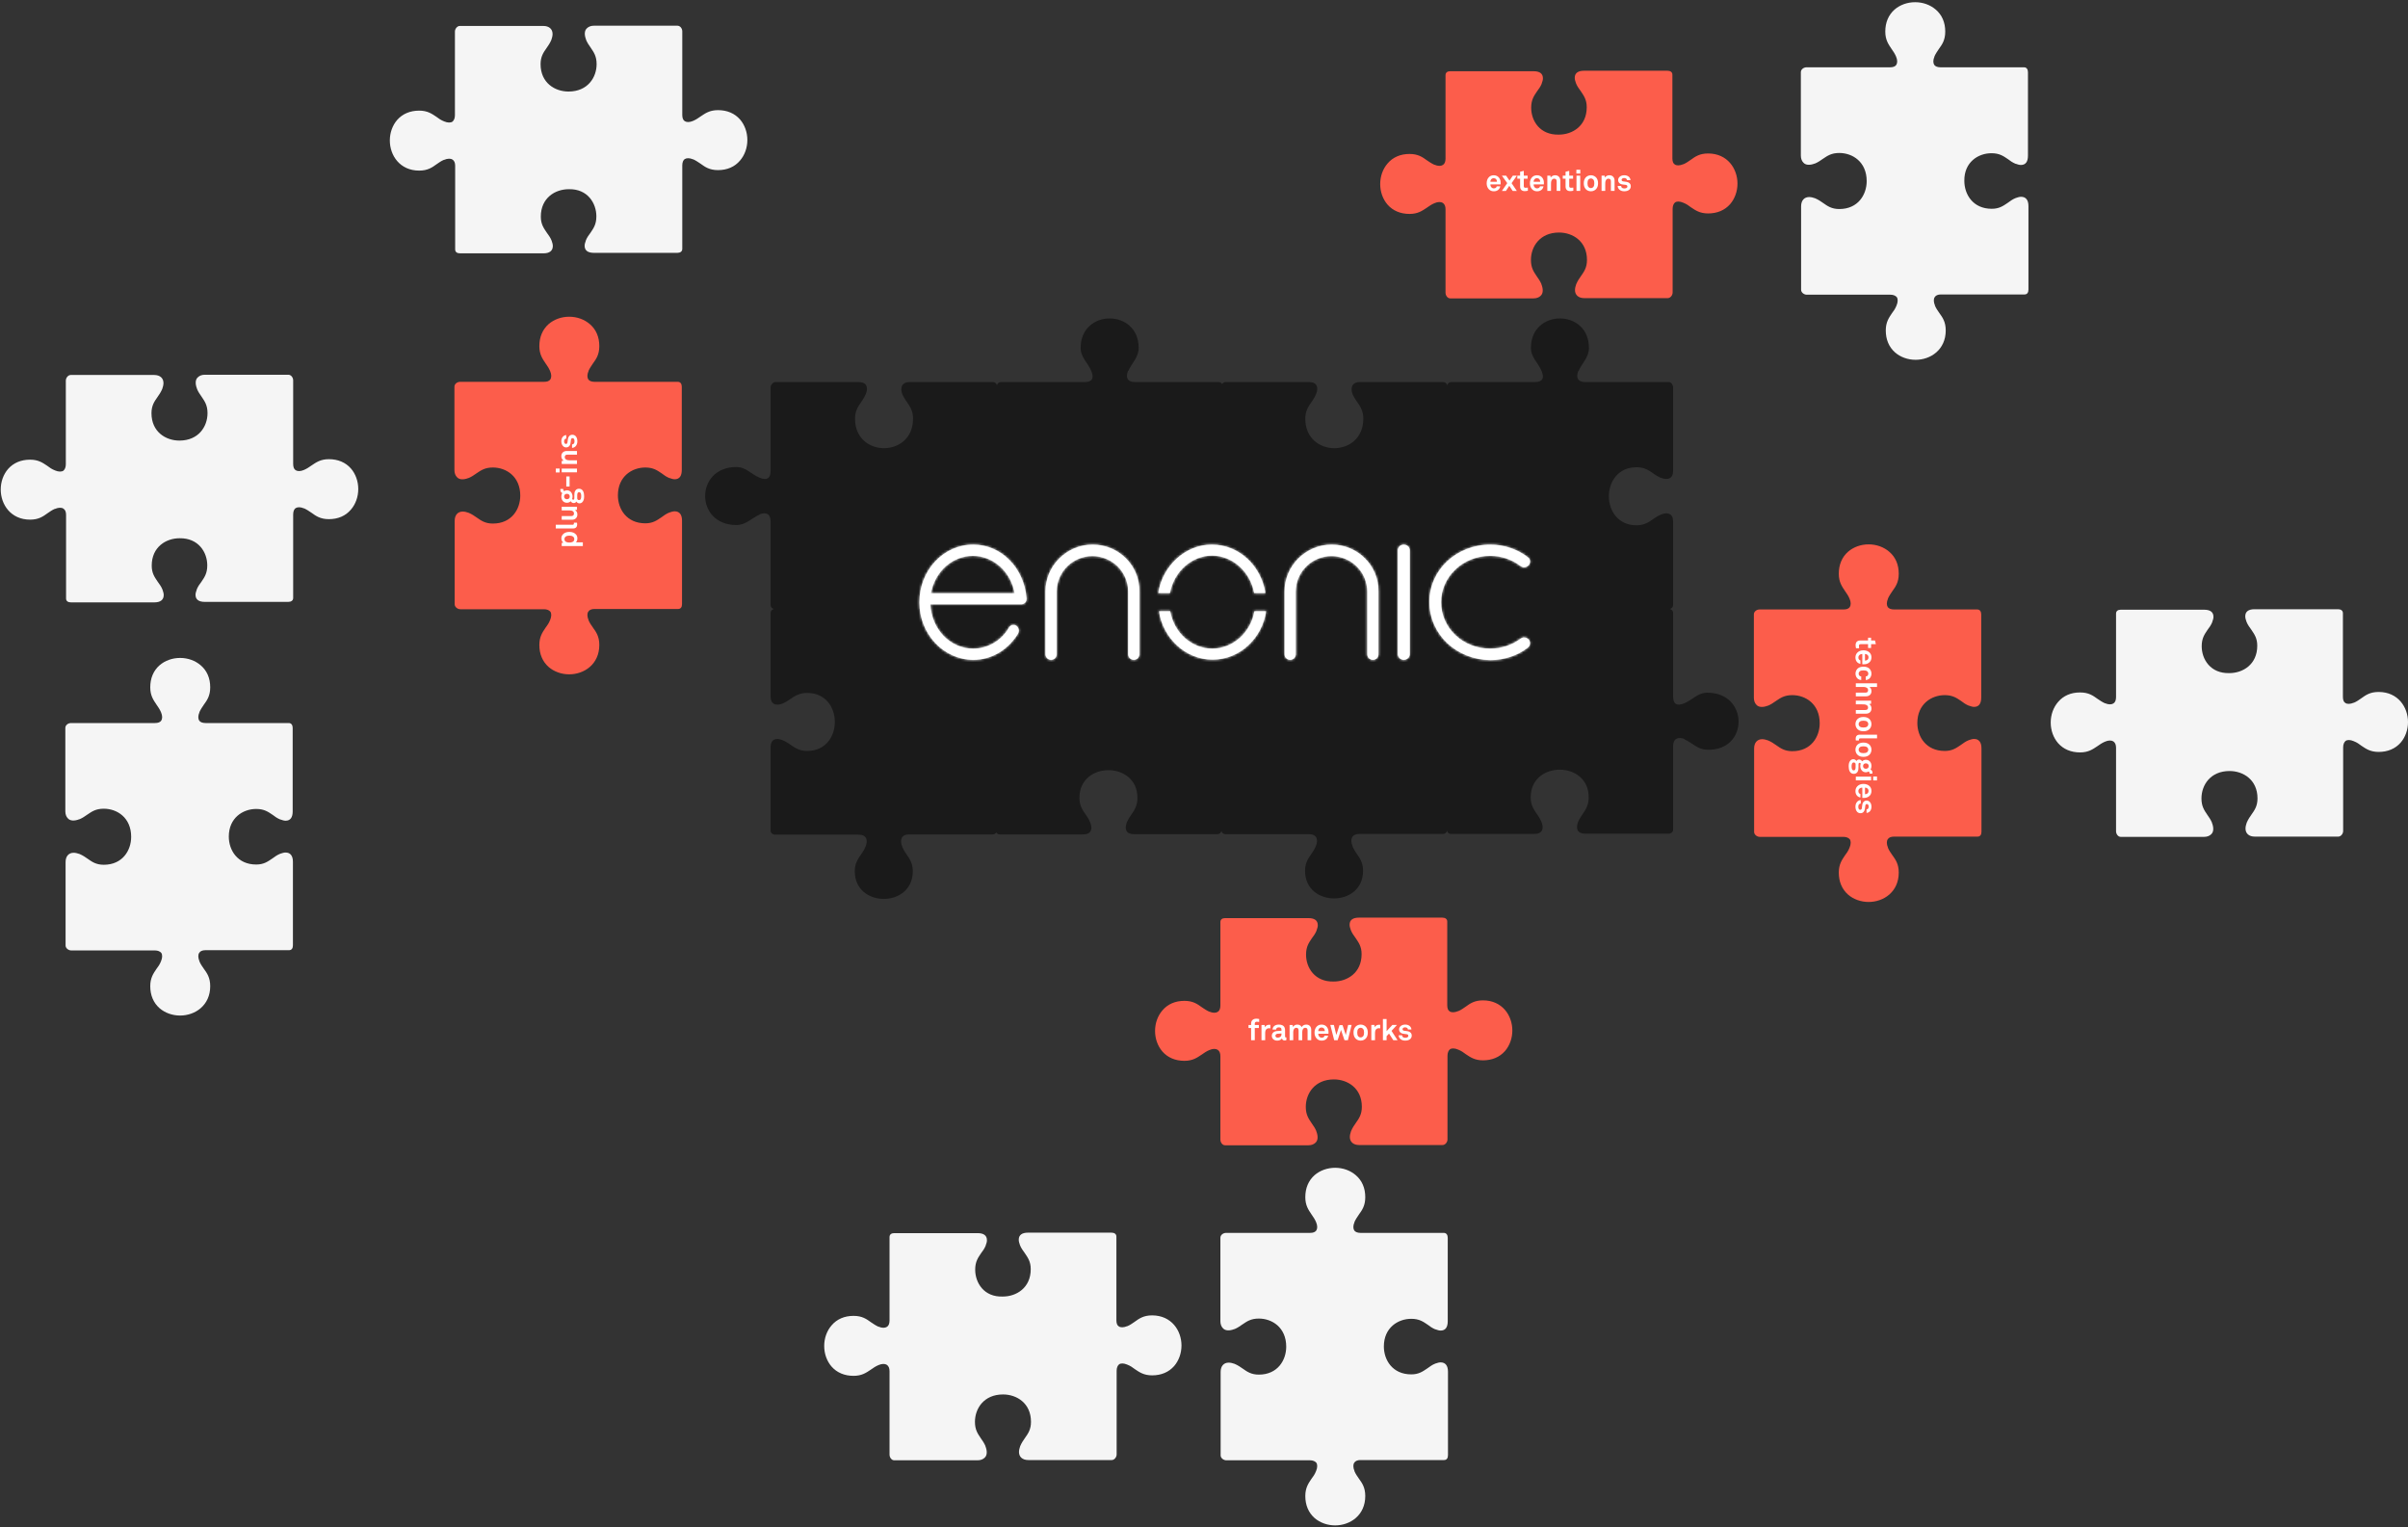 <svg width="984" height="624" viewBox="0 0 984 624" xmlns="http://www.w3.org/2000/svg" xmlns:xlink="http://www.w3.org/1999/xlink"><rect x="0" y="0" width="984" height="624" fill="#333333" stroke="none"/><defs><path d="m5.4 20.4h34.2c-1.5-8.8-8.7-15.3-17-15.3-8.4 0-15.5 6.3-17.2 15.3m-4.7 3.7c0-13.1 9.8-23.6 22-23.6 11.6 0 20.8 9.6 21.8 21.9v.4c0 1.2-1 2.1-2.2 2.1h-37.1c.5 10.3 8.2 18.1 17.5 18.1 6 0 11.5-3.3 14.6-8.6.6-1.2 2-1.3 3-.8 1 .8 1.4 2.1.7 3.3-3.9 6.4-10.6 10.7-18.3 10.7-12.2-.1-22-10.6-22-23.5" id="0"/><path id="1" d="m20.2.5c-10.7 0-19.3 8.7-19.3 19.2v25.6c0 1.3 1.1 2.3 2.3 2.3 1.3 0 2.3-1 2.3-2.3v-25.6c0-8 6.5-14.5 14.6-14.5 8.1 0 14.6 6.5 14.6 14.5v25.6c0 1.3 1.1 2.3 2.3 2.3 1.3 0 2.3-1 2.3-2.3v-25.6c.2-10.6-8.5-19.2-19.1-19.2"/><path id="2" d="m19.5.5c-10.7 0-19.3 8.7-19.3 19.2v25.6c0 1.3 1.1 2.3 2.3 2.3 1.3 0 2.3-1 2.3-2.3v-25.6c0-8 6.5-14.5 14.6-14.5 8.1 0 14.6 6.5 14.6 14.5v25.6c0 1.3 1.1 2.3 2.3 2.3 1.3 0 2.3-1 2.3-2.3v-25.6c.2-10.6-8.4-19.2-19.1-19.2"/><path id="3" d="m.2 2.8c0-1.3 1.1-2.3 2.4-2.3 1.4 0 2.5 1 2.5 2.3v42.5c0 1.2-1.1 2.3-2.5 2.3-1.3 0-2.4-1.1-2.4-2.3v-42.5"/><path id="4" d="m.1 23.9c0-13.1 11.1-23.4 24.9-23.4 5.7 0 11.2 1.9 15.4 5.2 1 .7 1.2 2.1.3 3.2-.8.9-2.2 1.2-3.3.4-3.5-2.7-7.8-4.2-12.4-4.2-11.3 0-20.1 8.6-20.1 18.9 0 10.6 8.9 19 20.1 19 4.6 0 9-1.5 12.4-4.1 1.1-.8 2.5-.5 3.3.4.9 1.1.7 2.5-.5 3.4-4 3.1-9.5 5-15.2 5-13.9-.2-24.9-10.5-24.9-23.8"/><path id="5" d="m5.1 20.3c1.6-8.7 8.8-15.3 17.2-15.3 8.4 0 15.6 6.6 17.2 15.3h4.6c-1.7-11.1-10.7-19.8-21.9-19.8-11 0-20.2 8.8-21.9 19.8h4.8"/><path id="6" d="m39.6.7c-1.5 8.7-8.8 15.3-17.2 15.3-8.5 0-15.7-6.6-17.2-15.3h-4.6c1.6 11 10.8 19.8 21.9 19.8 11.2 0 20.3-8.8 21.9-19.8h-4.8"/><mask id="C" fill="#fff"><use xlink:href="#5"/></mask><mask id="B" fill="#fff"><use xlink:href="#4"/></mask><mask id="D" fill="#fff"><use xlink:href="#6"/></mask><mask id="A" fill="#fff"><use xlink:href="#3"/></mask><mask id="8" fill="#fff"><use xlink:href="#1"/></mask><mask id="7" fill="#fff"><use xlink:href="#0"/></mask><mask id="9" fill="#fff"><use xlink:href="#2"/></mask></defs><g fill="none" fill-rule="evenodd"><g transform="translate(185 28)" fill="#fc5d4b"><path d="m78.7 163c3.3 0 4.9 1.2 6.7 2.4.9.7 1.9 1.4 3.1 1.9h.1c.8.3 1.5.5 2.1.5 2 0 2.9-1.4 2.9-3.8v-34c0-1.1-.5-2-1.6-2h-34c-1.3 0-2.2-.4-2.6-1-.5-.8-.5-2 .1-3.4v-.1c.5-1.1 1.2-2.1 1.8-3 1.3-1.8 2.6-3.6 2.6-7.1 0-3.7-1.3-6.8-3.9-9-2.2-1.9-5.2-3-8.4-3-3.2 0-6.2 1.1-8.4 3-2.5 2.2-3.8 5.3-3.8 9 0 3.4 1.3 5.2 2.5 7 .7 1 1.4 2 1.9 3.2.6 1.4.6 2.6.1 3.4-.5.7-1.3 1-2.6 1h-34.3c-1.1 0-2.3.8-2.3 2v34.1c0 1.2.4 2.2 1 2.8.9 1.1 2.7 1.2 4.7.4h.1c1.2-.5 2.2-1.2 3.2-1.9 1.8-1.2 3.4-2.4 6.7-2.4 5.4 0 11.2 3.6 11.2 11.5 0 5.5-3.5 11.4-11.2 11.4-3.1 0-4.8-1.2-6.5-2.4-1-.7-2-1.4-3.4-2-.8-.3-1.7-.5-2.4-.5-2 0-3.3 1.4-3.3 3.8v34.1c0 1.1 1.2 2 2.3 2h34.2c1.2 0 2.1.4 2.6 1 .5.7.5 2-.1 3.4-.5 1.3-1.2 2.3-1.9 3.2-1.2 1.8-2.5 3.6-2.5 7 0 3.7 1.3 6.8 3.8 9 2.2 1.9 5.2 3 8.4 3 6.1 0 12.3-4.1 12.3-12 0-3.5-1.3-5.3-2.6-7.1-.6-.9-1.3-1.8-1.8-3v-.1c-.6-1.4-.6-2.7-.1-3.4.4-.7 1.3-1.1 2.5-1.1h34.2c1.1 0 1.6-.8 1.6-2v-34.1c0-2.4-1-3.8-3-3.8-.7 0-1.3.2-2.2.5-1.3.5-2.3 1.3-3.3 2-1.8 1.2-3.4 2.4-6.5 2.4-7.7 0-11.2-5.9-11.2-11.4 0-7.8 5.8-11.4 11.2-11.4"/><path d="m609.7 256c3.3 0 4.9 1.2 6.7 2.4.9.7 1.9 1.4 3.1 1.9h.1c.8.3 1.5.5 2.1.5 2 0 2.9-1.4 2.9-3.8v-34c0-1.1-.5-2-1.6-2h-34c-1.3 0-2.2-.4-2.6-1-.5-.8-.5-2 .1-3.4v-.1c.5-1.1 1.2-2.1 1.8-3 1.3-1.8 2.6-3.6 2.6-7.1 0-3.7-1.3-6.8-3.9-9-2.2-1.9-5.2-3-8.4-3-3.2 0-6.2 1.1-8.4 3-2.5 2.2-3.8 5.3-3.8 9 0 3.4 1.3 5.2 2.5 7 .7 1 1.4 2 1.9 3.2.6 1.4.6 2.6.1 3.4-.5.7-1.3 1-2.6 1h-34.3c-1.1 0-2.3.8-2.3 2v34.1c0 1.2.4 2.2 1 2.8.9 1.1 2.7 1.2 4.7.4h.1c1.2-.5 2.2-1.2 3.2-1.9 1.8-1.2 3.4-2.4 6.7-2.4 5.4 0 11.2 3.6 11.2 11.5 0 5.5-3.5 11.4-11.2 11.4-3.1 0-4.8-1.2-6.5-2.4-1-.7-2-1.4-3.4-2-.8-.3-1.7-.5-2.4-.5-2 0-3.3 1.4-3.3 3.8v34.1c0 1.1 1.2 2 2.3 2h34.2c1.2 0 2.1.4 2.6 1 .5.7.5 2-.1 3.4-.5 1.3-1.2 2.3-1.9 3.2-1.2 1.8-2.5 3.6-2.5 7 0 3.7 1.3 6.8 3.8 9 2.2 1.9 5.2 3 8.4 3 6.1 0 12.3-4.1 12.3-12 0-3.5-1.3-5.3-2.6-7.1-.6-.9-1.3-1.8-1.8-3v-.1c-.6-1.4-.6-2.7-.1-3.4.4-.7 1.3-1.1 2.5-1.1h34.2c1.1 0 1.6-.8 1.6-2v-34.1c0-2.4-1-3.8-3-3.8-.7 0-1.3.2-2.2.5-1.3.5-2.3 1.3-3.3 2-1.8 1.2-3.4 2.4-6.5 2.4-7.7 0-11.2-5.9-11.2-11.4 0-7.8 5.8-11.4 11.2-11.4"/><path d="m440.7 16c0-3.3 1.2-4.9 2.4-6.7.7-.9 1.4-1.9 1.9-3.1v-.1c.3-.8.5-1.4.5-2.1 0-2-1.4-2.9-3.8-2.9h-34.1c-1.1 0-1.9.5-1.9 1.6v34.1c0 1.3-.4 2.2-1.1 2.6-.8.5-2 .5-3.4-.1h-.1c-1.1-.5-2.1-1.2-3-1.8-1.8-1.3-3.6-2.6-7.1-2.6-3.7 0-6.8 1.3-9 3.9-1.9 2.2-3 5.2-3 8.4 0 3.2 1.1 6.2 3 8.4 2.2 2.5 5.3 3.8 9 3.8 3.4 0 5.2-1.3 7-2.5 1-.7 2-1.4 3.2-1.9 1.4-.6 2.6-.6 3.4-.1.7.5 1.1 1.3 1.1 2.6v34.1c0 1.1.8 2.3 1.9 2.3h34.1c1.2 0 2.2-.4 2.8-1 1.1-.9 1.2-2.7.4-4.7v-.1c-.5-1.2-1.2-2.2-1.9-3.2-1.2-1.8-2.4-3.4-2.4-6.7 0-5.4 3.6-11.2 11.5-11.2 5.5 0 11.4 3.5 11.4 11.2 0 3.1-1.2 4.8-2.4 6.5-.7 1-1.4 2-2 3.4-.3.8-.5 1.7-.5 2.4 0 2 1.4 3.3 3.8 3.3h34.1c1.1 0 2-1.2 2-2.3v-34.2c0-1.2.4-2.1 1-2.6.7-.5 1.9-.5 3.3.1 1.3.5 2.3 1.2 3.2 1.9 1.8 1.2 3.6 2.5 7 2.5 3.7 0 6.8-1.3 9-3.8 1.9-2.2 3-5.2 3-8.4 0-6.1-4.1-12.3-12-12.3-3.5 0-5.3 1.3-7.1 2.6-.9.6-1.8 1.3-3 1.8h-.1c-1.4.6-2.7.6-3.4.1-.7-.4-1-1.3-1-2.5v-34.2c0-1.1-.9-1.6-2-1.6h-34.1c-2.4 0-3.8.9-3.8 2.9 0 .7.2 1.3.5 2.2.5 1.3 1.3 2.3 2 3.3 1.2 1.8 2.4 3.4 2.4 6.5 0 7.7-5.9 11.2-11.4 11.2-7.7.2-11.3-5.6-11.3-11"/><path d="m348.7 362c0-3.3 1.2-4.9 2.4-6.7.7-.9 1.4-1.9 1.9-3.1v-.1c.3-.8.5-1.4.5-2.1 0-2-1.4-2.9-3.8-2.9h-34.1c-1.1 0-1.9.5-1.9 1.6v34.1c0 1.3-.4 2.2-1.1 2.6-.8.5-2 .5-3.4-.1h-.1c-1.1-.5-2.1-1.2-3-1.8-1.8-1.3-3.6-2.6-7.1-2.6-3.7 0-6.8 1.3-9 3.9-1.9 2.2-3 5.2-3 8.4 0 3.2 1.1 6.2 3 8.4 2.2 2.5 5.3 3.8 9 3.8 3.4 0 5.2-1.3 7-2.5 1-.7 2-1.4 3.2-1.9 1.4-.6 2.6-.6 3.4-.1.7.5 1.1 1.3 1.1 2.6v34.1c0 1.1.8 2.3 1.9 2.3h34.1c1.2 0 2.2-.4 2.8-1 1.1-.9 1.2-2.7.4-4.7v-.1c-.5-1.2-1.2-2.2-1.9-3.2-1.2-1.8-2.4-3.4-2.4-6.7 0-5.4 3.6-11.2 11.5-11.2 5.5 0 11.4 3.5 11.4 11.2 0 3.1-1.2 4.8-2.4 6.5-.7 1-1.4 2-2 3.4-.3.8-.5 1.7-.5 2.4 0 2 1.4 3.3 3.8 3.3h34.1c1.1 0 2-1.2 2-2.3v-34.2c0-1.2.4-2.1 1-2.6.7-.5 1.9-.5 3.3.1 1.3.5 2.3 1.2 3.2 1.9 1.8 1.2 3.6 2.5 7 2.5 3.7 0 6.8-1.3 9-3.8 1.9-2.2 3-5.2 3-8.4 0-6.1-4.1-12.3-12-12.3-3.5 0-5.3 1.3-7.1 2.6-.9.6-1.8 1.3-3 1.8h-.1c-1.4.6-2.7.6-3.4.1-.7-.4-1-1.3-1-2.5v-34.2c0-1.1-.9-1.6-2-1.6h-34.1c-2.4 0-3.8.9-3.8 2.9 0 .7.2 1.3.5 2.2.5 1.3 1.3 2.3 2 3.3 1.2 1.8 2.4 3.4 2.4 6.5 0 7.7-5.9 11.2-11.4 11.2-7.7.2-11.3-5.6-11.3-11"/></g><g fill-opacity=".99" fill="#f7f7f7"><path d="m813.8 62.6c3.3 0 4.9 1.2 6.7 2.4.9.7 1.9 1.4 3.1 1.9h.1c.8.3 1.5.5 2.1.5 2 0 2.9-1.4 2.9-3.8v-34.1c0-1.1-.5-2-1.6-2h-34.1c-1.3 0-2.2-.4-2.6-1-.5-.8-.5-2 .1-3.4v-.1c.5-1.1 1.2-2.1 1.8-3 1.3-1.8 2.6-3.6 2.6-7.1 0-3.7-1.3-6.8-3.9-9-2.2-1.9-5.2-3-8.4-3-3.2 0-6.2 1.1-8.4 3-2.5 2.2-3.8 5.3-3.8 9 0 3.4 1.3 5.2 2.5 7 .7 1 1.4 2 1.9 3.2.6 1.4.6 2.6.1 3.4-.5.7-1.3 1-2.6 1h-34.1c-1.1 0-2.3.8-2.3 2v34.1c0 1.2.4 2.2 1 2.8.9 1.1 2.7 1.2 4.7.4h.1c1.2-.5 2.2-1.2 3.2-1.9 1.8-1.2 3.4-2.4 6.7-2.4 5.4 0 11.2 3.6 11.2 11.5 0 5.5-3.5 11.4-11.2 11.4-3.1 0-4.8-1.2-6.5-2.4-1-.7-2-1.4-3.4-2-.8-.3-1.7-.5-2.4-.5-2 0-3.3 1.4-3.3 3.8v34.1c0 1.1 1.2 2 2.3 2h34.2c1.2 0 2.1.4 2.6 1 .5.7.5 2-.1 3.4-.5 1.3-1.2 2.3-1.9 3.2-1.2 1.8-2.5 3.6-2.5 7 0 3.7 1.3 6.8 3.8 9 2.2 1.9 5.2 3 8.4 3 6.1 0 12.3-4.1 12.3-12 0-3.5-1.3-5.3-2.6-7.1-.6-.9-1.3-1.8-1.8-3v-.1c-.6-1.4-.6-2.7-.1-3.4.4-.7 1.3-1.1 2.5-1.1h34.2c1.1 0 1.6-.8 1.6-2v-34.1c0-2.4-1-3.8-3-3.8-.7 0-1.3.2-2.2.5-1.3.5-2.3 1.3-3.3 2-1.8 1.2-3.4 2.4-6.5 2.4-7.7 0-11.2-5.9-11.2-11.4-.1-7.7 5.7-11.3 11.1-11.3"/><path d="m576.7 538.8c3.3 0 4.9 1.2 6.7 2.4.9.7 1.9 1.4 3.1 1.9h.1c.8.3 1.5.5 2.1.5 2 0 2.9-1.4 2.9-3.8v-34.1c0-1.1-.5-2-1.6-2h-34c-1.3 0-2.2-.4-2.6-1-.5-.8-.5-2 .1-3.4v-.1c.5-1.1 1.2-2.1 1.8-3 1.3-1.8 2.6-3.6 2.6-7.1 0-3.7-1.3-6.8-3.9-9-2.2-1.9-5.2-3-8.4-3-3.2 0-6.2 1.1-8.4 3-2.5 2.2-3.8 5.3-3.8 9 0 3.4 1.3 5.2 2.5 7 .7 1 1.4 2 1.9 3.2.6 1.4.6 2.6.1 3.4-.5.7-1.3 1-2.6 1h-34.3c-1.1 0-2.3.8-2.3 2v34.1c0 1.2.4 2.2 1 2.8.9 1.1 2.7 1.2 4.7.4h.1c1.2-.5 2.2-1.2 3.2-1.9 1.8-1.2 3.4-2.4 6.7-2.4 5.4 0 11.2 3.6 11.2 11.5 0 5.5-3.5 11.4-11.2 11.4-3.1 0-4.8-1.2-6.5-2.4-1-.7-2-1.4-3.4-2-.8-.3-1.7-.5-2.4-.5-2 0-3.3 1.4-3.3 3.8v34.1c0 1.1 1.2 2 2.3 2h34.2c1.2 0 2.1.4 2.6 1 .5.7.5 2-.1 3.4-.5 1.3-1.2 2.3-1.9 3.2-1.2 1.8-2.5 3.6-2.5 7 0 3.7 1.3 6.8 3.8 9 2.2 1.9 5.2 3 8.4 3 6.1 0 12.3-4.1 12.3-12 0-3.5-1.3-5.3-2.6-7.1-.6-.9-1.3-1.8-1.8-3v-.1c-.6-1.4-.6-2.7-.1-3.4.4-.7 1.3-1.1 2.5-1.1h34.2c1.1 0 1.6-.8 1.6-2v-34.1c0-2.4-1-3.8-3-3.8-.7 0-1.3.2-2.2.5-1.3.5-2.3 1.3-3.3 2-1.8 1.2-3.4 2.4-6.5 2.4-7.7 0-11.2-5.9-11.2-11.4 0-7.7 5.8-11.3 11.2-11.3"/><path d="m104.7 330.5c3.3 0 4.9 1.2 6.7 2.4.9.7 1.9 1.4 3.1 1.9h.1c.8.3 1.5.5 2.1.5 2 0 2.9-1.4 2.9-3.8v-34.1c0-1.1-.5-2-1.6-2h-34c-1.3 0-2.2-.4-2.6-1-.5-.8-.5-2 .1-3.4v-.1c.5-1.1 1.2-2.1 1.8-3 1.3-1.8 2.6-3.6 2.6-7.1 0-3.7-1.3-6.8-3.9-9-2.2-1.9-5.2-3-8.4-3-3.2 0-6.2 1.1-8.4 3-2.5 2.2-3.8 5.3-3.8 9 0 3.4 1.3 5.2 2.5 7 .7 1 1.4 2 1.9 3.2.6 1.4.6 2.6.1 3.4-.5.7-1.3 1-2.6 1h-34.3c-1.1 0-2.3.8-2.3 2v34.1c0 1.2.4 2.2 1 2.8.9 1.1 2.7 1.2 4.7.4h.1c1.2-.5 2.2-1.2 3.2-1.9 1.8-1.2 3.4-2.4 6.7-2.4 5.4 0 11.2 3.6 11.2 11.5 0 5.5-3.5 11.4-11.2 11.4-3.1 0-4.8-1.2-6.5-2.4-1-.7-2-1.4-3.4-2-.8-.3-1.7-.5-2.4-.5-2 0-3.3 1.4-3.3 3.8v34.1c0 1.1 1.2 2 2.3 2h34.2c1.2 0 2.1.4 2.6 1 .5.7.5 2-.1 3.4-.5 1.3-1.2 2.3-1.9 3.2-1.2 1.8-2.5 3.6-2.5 7 0 3.7 1.3 6.8 3.8 9 2.2 1.9 5.2 3 8.4 3 6.1 0 12.3-4.1 12.3-12 0-3.5-1.3-5.3-2.6-7.1-.6-.9-1.3-1.8-1.8-3v-.1c-.6-1.4-.6-2.7-.1-3.4.4-.7 1.3-1.1 2.5-1.1h34.2c1.1 0 1.6-.8 1.6-2v-34.1c0-2.4-1-3.8-3-3.8-.7 0-1.3.2-2.2.5-1.3.5-2.3 1.3-3.3 2-1.8 1.2-3.4 2.4-6.5 2.4-7.7 0-11.2-5.9-11.2-11.4 0-7.7 5.8-11.3 11.2-11.3"/><path d="m243.7 88.4c0 3.3-1.2 4.9-2.4 6.7-.7.9-1.4 1.9-1.9 3.1v.1c-.3.8-.5 1.5-.5 2.1 0 2 1.4 2.9 3.8 2.9h34.1c1.1 0 2-.5 2-1.6v-34.1c0-1.3.4-2.2 1-2.6.8-.5 2-.5 3.4.1h.1c1.1.5 2.1 1.2 3 1.8 1.8 1.3 3.6 2.6 7.1 2.6 3.7 0 6.8-1.3 9-3.9 1.9-2.2 3-5.2 3-8.4 0-3.2-1.1-6.2-3-8.4-2.2-2.5-5.3-3.8-9-3.8-3.4 0-5.2 1.3-7 2.5-1 .7-2 1.4-3.2 1.9-1.4.6-2.6.6-3.4.1-.7-.5-1-1.3-1-2.6v-34.1c0-1.1-.8-2.3-2-2.3h-34.1c-1.2 0-2.2.4-2.8 1-1.1.9-1.2 2.7-.4 4.7v.1c.5 1.2 1.2 2.2 1.9 3.2 1.2 1.8 2.4 3.4 2.4 6.7 0 5.4-3.6 11.2-11.5 11.2-5.5 0-11.4-3.5-11.4-11.2 0-3.1 1.2-4.8 2.4-6.5.7-1 1.4-2 2-3.4.3-.8.5-1.7.5-2.4 0-2-1.4-3.3-3.8-3.3h-34.1c-1.1 0-2 1.2-2 2.3v34.2c0 1.2-.4 2.1-1 2.6-.7.5-2 .5-3.4-.1-1.3-.5-2.3-1.2-3.2-1.9-1.8-1.2-3.6-2.5-7-2.5-3.7 0-6.8 1.3-9 3.8-1.9 2.2-3 5.2-3 8.4 0 6.1 4.1 12.3 12 12.3 3.5 0 5.3-1.3 7.1-2.6.9-.6 1.8-1.3 3-1.8h.1c1.4-.6 2.7-.6 3.4-.1.7.4 1.1 1.3 1.1 2.5v34.2c0 1.1.8 1.6 2 1.6h34.1c2.4 0 3.8-1 3.8-3 0-.7-.2-1.3-.5-2.2-.5-1.3-1.3-2.3-2-3.3-1.2-1.8-2.4-3.4-2.4-6.5 0-7.7 5.9-11.2 11.4-11.2 7.7-.2 11.3 5.7 11.3 11.1"/><path d="m84.7 231c0 3.3-1.2 4.9-2.4 6.7-.7.9-1.4 1.9-1.9 3.1v.1c-.3.8-.5 1.5-.5 2.1 0 2 1.4 2.9 3.8 2.9h34.1c1.1 0 2-.5 2-1.6v-34.1c0-1.3.4-2.2 1-2.6.8-.5 2-.5 3.4.1h.1c1.1.5 2.1 1.2 3 1.8 1.8 1.3 3.6 2.6 7.1 2.6 3.7 0 6.8-1.3 9-3.9 1.9-2.2 3-5.2 3-8.4 0-3.2-1.1-6.2-3-8.4-2.2-2.5-5.3-3.8-9-3.8-3.4 0-5.2 1.3-7 2.5-1 .7-2 1.4-3.2 1.9-1.4.6-2.6.6-3.4.1-.7-.5-1-1.3-1-2.6v-34.1c0-1.1-.8-2.3-2-2.3h-34.1c-1.2 0-2.2.4-2.8 1-1.1.9-1.2 2.7-.4 4.7v.1c.5 1.2 1.2 2.2 1.9 3.2 1.2 1.8 2.4 3.4 2.4 6.7 0 5.4-3.6 11.2-11.5 11.2-5.5 0-11.4-3.5-11.4-11.2 0-3.1 1.2-4.8 2.4-6.5.7-1 1.4-2 2-3.4.3-.8.5-1.7.5-2.4 0-2-1.4-3.3-3.8-3.3h-34.1c-1.1 0-2 1.2-2 2.3v34.2c0 1.2-.4 2.1-1 2.6-.7.5-2 .5-3.4-.1-1.3-.5-2.3-1.2-3.2-1.9-1.8-1.2-3.6-2.5-7-2.5-3.7 0-6.8 1.3-9 3.8-1.9 2.2-3 5.2-3 8.4 0 6.1 4.1 12.3 12 12.3 3.5 0 5.3-1.3 7.1-2.6.9-.6 1.8-1.3 3-1.8h.1c1.4-.6 2.7-.6 3.4-.1.7.4 1.1 1.3 1.1 2.5v34.2c0 1.1.8 1.6 2 1.6h34.1c2.4 0 3.8-1 3.8-3 0-.7-.2-1.3-.5-2.2-.5-1.3-1.3-2.3-2-3.3-1.2-1.8-2.4-3.4-2.4-6.5 0-7.7 5.9-11.2 11.4-11.2 7.7-.1 11.3 5.7 11.3 11.1"/><path d="m398.5 518.7c0-3.3 1.2-4.9 2.4-6.7.7-.9 1.4-1.9 1.9-3.1v-.1c.3-.8.5-1.4.5-2.1 0-2-1.4-2.9-3.8-2.9h-34.1c-1.1 0-1.9.5-1.9 1.6v34.1c0 1.3-.4 2.2-1.1 2.6-.8.5-2 .5-3.4-.1h-.1c-1.1-.5-2.1-1.2-3-1.8-1.8-1.3-3.6-2.6-7.1-2.6-3.7 0-6.8 1.3-9 3.9-1.9 2.2-3 5.2-3 8.4 0 3.2 1.1 6.2 3 8.4 2.2 2.5 5.3 3.8 9 3.8 3.4 0 5.2-1.3 7-2.5 1-.7 2-1.4 3.2-1.9 1.4-.6 2.6-.6 3.4-.1.7.5 1.1 1.3 1.1 2.6v34.1c0 1.1.8 2.3 1.9 2.3h34.1c1.2 0 2.2-.4 2.8-1 1.1-.9 1.2-2.7.4-4.7v-.1c-.5-1.2-1.2-2.2-1.9-3.2-1.2-1.8-2.4-3.4-2.4-6.7 0-5.4 3.6-11.2 11.5-11.2 5.5 0 11.4 3.5 11.4 11.2 0 3.1-1.2 4.8-2.4 6.5-.7 1-1.4 2-2 3.4-.3.8-.5 1.7-.5 2.4 0 2 1.4 3.3 3.8 3.3h34.1c1.1 0 2-1.2 2-2.3v-34.2c0-1.2.4-2.1 1-2.6.7-.5 1.9-.5 3.3.1 1.3.5 2.3 1.2 3.2 1.9 1.8 1.2 3.6 2.5 7 2.5 3.7 0 6.8-1.3 9-3.8 1.9-2.2 3-5.2 3-8.4 0-6.1-4.1-12.3-12-12.3-3.5 0-5.3 1.3-7.1 2.6-.9.6-1.8 1.3-3 1.8h-.1c-1.4.6-2.7.6-3.4.1-.7-.4-1-1.3-1-2.5v-34.2c0-1.1-.9-1.6-2-1.6h-34.1c-2.4 0-3.8.9-3.8 2.9 0 .7.2 1.3.5 2.2.5 1.3 1.3 2.3 2 3.3 1.2 1.8 2.4 3.4 2.4 6.5 0 7.7-5.9 11.2-11.4 11.2-7.7.3-11.3-5.6-11.3-11"/><path d="m899.7 264c0-3.3 1.2-4.9 2.4-6.7.7-.9 1.4-1.9 1.9-3.1v-.1c.3-.8.5-1.4.5-2.1 0-2-1.4-2.9-3.8-2.9h-34.1c-1.1 0-1.9.5-1.9 1.6v34.1c0 1.3-.4 2.2-1.1 2.6-.8.5-2 .5-3.4-.1h-.1c-1.1-.5-2.1-1.2-3-1.8-1.8-1.3-3.6-2.6-7.1-2.6-3.7 0-6.8 1.3-9 3.9-1.9 2.2-3 5.2-3 8.4 0 3.2 1.1 6.2 3 8.4 2.2 2.5 5.3 3.8 9 3.8 3.4 0 5.2-1.3 7-2.5 1-.7 2-1.4 3.2-1.9 1.4-.6 2.6-.6 3.4-.1.7.5 1.1 1.3 1.1 2.6v34.1c0 1.1.8 2.3 1.9 2.3h34.1c1.2 0 2.2-.4 2.8-1 1.1-.9 1.2-2.7.4-4.7v-.1c-.5-1.2-1.2-2.2-1.9-3.2-1.2-1.8-2.4-3.4-2.4-6.7 0-5.4 3.6-11.2 11.5-11.2 5.5 0 11.4 3.5 11.4 11.2 0 3.1-1.2 4.8-2.4 6.5-.7 1-1.4 2-2 3.4-.3.8-.5 1.7-.5 2.4 0 2 1.4 3.3 3.8 3.3h34.1c1.1 0 2-1.2 2-2.3v-34.2c0-1.2.4-2.1 1-2.6.7-.5 1.9-.5 3.3.1 1.3.5 2.3 1.2 3.2 1.9 1.8 1.2 3.6 2.5 7 2.5 3.7 0 6.8-1.3 9-3.8 1.9-2.2 3-5.2 3-8.4 0-6.1-4.1-12.3-12-12.3-3.5 0-5.3 1.3-7.1 2.6-.9.6-1.8 1.3-3 1.8h-.1c-1.4.6-2.7.6-3.4.1-.7-.4-1-1.3-1-2.5v-34.2c0-1.1-.9-1.6-2-1.6h-34.1c-2.4 0-3.8.9-3.8 2.9 0 .7.2 1.3.5 2.2.5 1.3 1.3 2.3 2 3.3 1.2 1.8 2.4 3.4 2.4 6.5 0 7.7-5.9 11.2-11.4 11.2-7.7.2-11.3-5.6-11.3-11"/></g><g transform="translate(288 130)"><path d="m409.7 153c-4 0-5.9 2.9-9.6 4.4-2.8 1.1-4.4.4-4.4-2.9v-34.1c0-.8-.5-1.4-1.3-1.6.7-.2 1.3-.8 1.3-1.6v-34.1c0-3.3-2.2-4-4.9-2.9-3.7 1.5-5.1 4.4-10.1 4.4-15 0-15-23.7 0-23.7 5 0 6.4 2.8 9.9 4.3h.1c2.8 1.1 5 .4 5-2.9v-34.1c0-.9-.8-2.1-1.7-2.1h-34.1c-3.3 0-4-1.9-2.9-4.7v.3c1.5-3.5 4.3-5.6 4.3-9.6 0-16-23.7-16-23.7 0 0 4 2.9 5.9 4.4 9.6 1.1 2.8.4 4.4-2.9 4.4h-34.1c-.8 0-1.4.5-1.6 1.3-.2-.7-.8-1.3-1.6-1.3h-34.1c-3.3 0-4 2.4-2.9 5.2v-.1c1.5 3.5 4.3 4.9 4.3 9.9 0 16-23.7 16-23.7 0 0-5 2.9-6.4 4.4-10.1 1.1-2.7.4-4.9-2.9-4.9h-34.1c-.6 0-1.1.3-1.4.8-.3-.5-.8-.8-1.4-.8h-34.1c-3.3 0-4-1.9-2.9-4.7v.3c1.5-3.5 4.3-5.6 4.3-9.6 0-16-23.7-16-23.7 0 0 4 2.9 5.9 4.4 9.6 1.1 2.8.4 4.4-2.9 4.4h-34.1c-.8 0-1.4.5-1.6 1.3-.2-.7-.8-1.3-1.6-1.3h-34.1c-3.3 0-4 2.4-2.9 5.2v-.1c1.5 3.5 4.3 4.9 4.3 9.9 0 16-23.7 16-23.7 0 0-5 2.9-6.4 4.4-10.1 1.1-2.7.4-4.9-2.9-4.9h-34.1c-.9 0-1.9 1.2-1.9 2.1v34.2c0 3.2-1.7 3.9-4.4 2.8-3.7-1.5-5.6-4.4-9.6-4.4-17 0-17 23.7 0 23.7 4 0 6.1-2.8 9.6-4.3h-.3c2.7-1.1 4.7-.4 4.7 2.8v34.2c0 .8.6 1.4 1.3 1.6-.7.2-1.3.8-1.3 1.6v34.1c0 3.3 2.2 4 5 2.9 3.5-1.5 5-4.3 10-4.3 15 0 15 23.7 0 23.7-5 0-6.4-2.9-10.1-4.4-2.7-1.1-4.9-.4-4.9 2.9v34.1c0 .9.9 1.6 1.8 1.6h34.2c3.2 0 3.9 2.2 2.8 4.9-1.5 3.7-4.4 5.1-4.4 10.1 0 15 23.7 15 23.7 0 0-5-2.8-6.4-4.3-10v-.1c-1.1-2.7-.4-5 2.8-5h34.2c.6 0 1.1-.3 1.4-.8.3.5.8.8 1.4.8h34.1c3.3 0 4-2.2 2.9-4.9-1.5-3.7-4.4-5.1-4.4-10.1 0-15 23.7-15 23.7 0 0 5-2.8 6.5-4.3 10-1.1 2.8-.4 4.9 2.9 4.9h34.1c.8 0 1.4-.5 1.6-1.3.2.7.8 1.3 1.6 1.3h34.2c3.2 0 3.9 2.2 2.8 4.9-1.5 3.7-4.4 5.1-4.4 10.1 0 15 23.7 15 23.7 0 0-5-2.8-6.4-4.3-10v-.1c-1.1-2.7-.4-5 2.8-5h34.2c.9 0 1.6-.7 1.6-1.6 0 .9.7 1.6 1.6 1.6h34.1c3.3 0 4-2.2 2.9-4.9-1.5-3.7-4.4-5.1-4.4-10.1 0-15 23.7-15 23.7 0 0 5-2.8 6.5-4.3 10-1.1 2.8-.4 4.9 2.9 4.9h34.1c.9 0 1.8-.7 1.8-1.6v-34.1c0-3.3 2.1-4 4.9-2.9h-.4c3.5 1.5 5.5 4.3 9.5 4.3 17 .5 17-23.3 0-23.3" fill="#1a1a1a"/><g transform="translate(87 92)" fill="#fff"><path d="m5.4 20.4h34.2c-1.5-8.8-8.7-15.3-17-15.3-8.4 0-15.5 6.3-17.2 15.3m-4.7 3.7c0-13.1 9.8-23.6 22-23.6 11.6 0 20.8 9.6 21.8 21.9v.4c0 1.2-1 2.1-2.2 2.1h-37.1c.5 10.3 8.2 18.1 17.5 18.1 6 0 11.5-3.3 14.6-8.6.6-1.2 2-1.3 3-.8 1 .8 1.4 2.1.7 3.3-3.9 6.4-10.6 10.7-18.3 10.7-12.2-.1-22-10.6-22-23.5"/><path mask="url(#7)" d="m-12.2-11.9h69.5v71.9h-69.5z"/><g transform="translate(149)"><path d="m20.2.5c-10.7 0-19.3 8.7-19.3 19.2v25.6c0 1.3 1.1 2.3 2.3 2.3 1.3 0 2.3-1 2.3-2.3v-25.6c0-8 6.5-14.5 14.6-14.5 8.1 0 14.6 6.5 14.6 14.5v25.6c0 1.3 1.1 2.3 2.3 2.3 1.3 0 2.3-1 2.3-2.3v-25.6c.2-10.6-8.5-19.2-19.1-19.2"/><path mask="url(#8)" d="m-12-11.9h64.3v71.9h-64.3z"/></g><g transform="translate(52)"><path d="m19.5.5c-10.7 0-19.3 8.7-19.3 19.2v25.6c0 1.3 1.1 2.3 2.3 2.3 1.3 0 2.3-1 2.3-2.3v-25.6c0-8 6.5-14.5 14.6-14.5 8.1 0 14.6 6.5 14.6 14.5v25.6c0 1.3 1.1 2.3 2.3 2.3 1.3 0 2.3-1 2.3-2.3v-25.6c.2-10.6-8.4-19.2-19.1-19.2"/><path mask="url(#9)" d="m-12.6-11.9h64.3v71.9h-64.3z"/></g><g transform="translate(196)"><path d="m.2 2.8c0-1.3 1.1-2.3 2.4-2.3 1.4 0 2.5 1 2.5 2.3v42.5c0 1.2-1.1 2.3-2.5 2.3-1.3 0-2.4-1.1-2.4-2.3v-42.5"/><path mask="url(#A)" d="m-12.7-11.9h30.5v71.9h-30.5z"/></g><g transform="translate(209)"><path d="m.1 23.9c0-13.1 11.1-23.4 24.9-23.4 5.7 0 11.2 1.9 15.4 5.2 1 .7 1.2 2.1.3 3.2-.8.9-2.2 1.2-3.3.4-3.5-2.7-7.8-4.2-12.4-4.2-11.3 0-20.1 8.6-20.1 18.9 0 10.6 8.9 19 20.1 19 4.6 0 9-1.5 12.4-4.1 1.1-.8 2.5-.5 3.3.4.9 1.1.7 2.5-.5 3.4-4 3.1-9.5 5-15.2 5-13.9-.2-24.9-10.5-24.9-23.8"/><path mask="url(#B)" d="m-12.8-11.9h66.9v71.9h-66.9z"/></g><g transform="translate(98)"><path d="m5.1 20.3c1.6-8.7 8.8-15.3 17.2-15.3 8.4 0 15.6 6.6 17.2 15.3h4.6c-1.7-11.1-10.7-19.8-21.9-19.8-11 0-20.2 8.8-21.9 19.8h4.8"/><path mask="url(#C)" d="m-12.4-11.9h69.5v44.6h-69.5z"/></g><g transform="translate(98 27)"><path d="m39.6.7c-1.5 8.7-8.8 15.3-17.2 15.3-8.5 0-15.7-6.6-17.2-15.3h-4.6c1.6 11 10.8 19.8 21.9 19.8 11.2 0 20.3-8.8 21.9-19.8h-4.8"/><path mask="url(#D)" d="m-12.4-11.7h69.5v44.6h-69.5z"/></g></g></g><g fill="#fff"><path d="m514.55 417.52v-1.2c-.468-.096-.744-.132-1.176-.132-1.344 0-2.124.816-2.124 1.968v.6h-1.056v1.236h1.056v5h1.5v-5h1.668v-1.236h-1.668v-.576c0-.444.276-.756.816-.756.396 0 .672.036.984.096m4.572 2.628v-1.44c-.156-.024-.312-.036-.468-.036-.732 0-1.476.3-1.764 1.02l-.132-.936h-1.272v6.24h1.512v-3.144c0-1.01.552-1.764 1.608-1.764.168 0 .348.024.516.06m6.54 4.776v-1.104c0 0-.096.024-.192.024-.252 0-.348-.108-.348-.396v-2.316c0-.42-.024-.864-.18-1.26-.36-.936-1.272-1.272-2.34-1.272-1.392 0-2.508.624-2.592 2.028h1.452c.036-.576.444-.888 1.14-.888.852 0 1.056.396 1.056.984v.384l-1.836.132c-1.188.084-2.112.768-2.112 1.956 0 1.02.768 1.956 2.256 1.956.888 0 1.608-.432 1.896-.936.048.468.408.876 1.056.876.36 0 .492-.06.744-.168m-2-2.412c0 .924-.66 1.428-1.596 1.428-.468 0-.888-.3-.888-.78 0-.504.444-.78.9-.816l1.584-.12v.288m12.156 2.484v-4.212c0-1.296-.696-2.184-2.028-2.184-.84 0-1.512.372-1.884 1.02-.312-.636-.912-1.02-1.788-1.02-.828 0-1.428.408-1.776.984l-.12-.828h-1.248v6.24h1.488v-3.408c0-.78.384-1.68 1.236-1.68.756 0 .96.444.96 1.212v3.876h1.488v-3.408c0-.78.372-1.68 1.224-1.68.756 0 .96.444.96 1.212v3.876h1.488m7.06-3.072c.024-.78-.084-1.488-.54-2.172-.516-.78-1.356-1.152-2.28-1.152-.852 0-1.524.312-1.992.792-.6.612-.9 1.5-.9 2.496 0 1.02.336 1.896.96 2.496.492.468 1.116.768 1.968.768.792 0 1.572-.252 2.1-.876.24-.288.492-.78.528-1.152h-1.44c-.06.228-.168.396-.3.528-.216.216-.48.3-.912.3-.408 0-.708-.18-.924-.384-.3-.288-.468-.744-.456-1.224h4.176c0-.132.012-.42.012-.42m-1.5-.672h-2.7c.012-.408.108-.696.324-.972.216-.288.588-.48 1.044-.48.432 0 .744.144.948.36.24.264.372.624.384 1.092m10.944-2.496h-1.428l-.96 4.08-1.32-4.02h-1.236l-1.308 4.03-.996-4.092h-1.452l1.584 6.24h1.392l1.392-4.212 1.416 4.212h1.392l1.524-6.24m6.612 3.12c0-1.056-.264-1.716-.732-2.304-.432-.528-1.236-.972-2.184-.972-.948 0-1.752.444-2.184.972-.468.588-.732 1.248-.732 2.304 0 1.056.264 1.716.732 2.304.432.528 1.236.972 2.184.972.948 0 1.752-.444 2.184-.972.468-.588.732-1.248.732-2.304m-1.524 0c0 .588-.084 1.176-.444 1.572-.204.216-.54.396-.948.396-.408 0-.744-.18-.948-.396-.36-.396-.444-.984-.444-1.572 0-.588.084-1.176.444-1.572.204-.216.54-.396.948-.396.408 0 .744.18.948.396.36.396.444.984.444 1.572m6.6-1.728v-1.44c-.156-.024-.312-.036-.468-.036-.732 0-1.476.3-1.764 1.02l-.132-.936h-1.272v6.24h1.512v-3.144c0-1.01.552-1.764 1.608-1.764.168 0 .348.024.516.06m7.092 4.848l-2.472-3.828 2.232-2.412h-1.884l-2.364 2.532v-4.956h-1.5v8.664h1.5v-1.644l.996-1.08 1.752 2.724h1.74m5.784-1.932c0-.984-.72-1.608-1.704-1.764-.612-.096-.768-.108-1.332-.18-.336-.048-.72-.18-.72-.624 0-.324.216-.552.48-.66.228-.096.432-.096.648-.096.312 0 .636.108.816.288.144.156.252.348.252.588h1.428c0-.456-.216-.924-.552-1.284-.456-.492-1.212-.732-1.956-.732-.78 0-1.44.228-1.896.624-.372.324-.636.768-.636 1.404 0 .792.576 1.488 1.428 1.668.552.12 1.176.156 1.728.24.384.06.624.3.624.66 0 .684-.768.792-1.272.792-.432 0-.708-.084-.948-.276-.192-.156-.336-.456-.336-.732h-1.404c0 .588.3 1.104.66 1.452.516.492 1.224.72 2.02.72.852 0 1.632-.216 2.136-.72.324-.324.54-.768.54-1.368"/><path d="m729.46 299.42v-1.26c-.408.048-.66.06-.972.06-.48 0-.696-.204-.696-.684v-3.036h1.572v-1.236h-1.572v-1.956l-1.5.372v1.584h-1.14v1.236h1.14v3.168c0 1.2.624 1.92 1.884 1.92.444 0 .864-.06 1.284-.168m6.552-2.988c.024-.78-.084-1.488-.54-2.172-.516-.78-1.356-1.152-2.28-1.152-.852 0-1.524.312-1.992.792-.6.612-.9 1.5-.9 2.496 0 1.02.336 1.896.96 2.496.492.468 1.116.768 1.968.768.792 0 1.572-.252 2.1-.876.24-.288.492-.78.528-1.152h-1.44c-.06.228-.168.396-.3.528-.216.216-.48.3-.912.3-.408 0-.708-.18-.924-.384-.3-.288-.468-.744-.456-1.224h4.176c0-.132.012-.42.012-.42m-1.5-.672h-2.7c.012-.408.108-.696.324-.972.216-.288.588-.48 1.044-.48.432 0 .744.144.948.36.24.264.372.624.384 1.092m7.944 1.536h-1.476c-.012.228-.084.42-.18.576-.18.276-.504.468-.96.468-.408 0-.708-.18-.912-.396-.36-.396-.42-.984-.42-1.572 0-.588.06-1.188.42-1.584.204-.216.504-.384.912-.384.456 0 .78.192.96.468.096.156.168.348.18.576h1.476c-.024-.492-.192-.984-.48-1.356-.432-.54-1.188-.984-2.136-.984-.948 0-1.74.456-2.172.984-.468.588-.684 1.368-.684 2.28 0 .912.216 1.692.684 2.28.432.528 1.224.984 2.172.984.948 0 1.704-.444 2.136-.984.288-.372.456-.864.48-1.356m6.648 2.208v-4.164c0-1.284-.78-2.232-2.112-2.232-.648 0-1.344.288-1.704.816v-3.084h-1.5v8.664h1.5v-3.288c0-.768.384-1.728 1.284-1.728.792 0 1.032.444 1.032 1.164v3.852h1.5m7.092 0v-4.164c0-1.296-.78-2.232-2.112-2.232-.72 0-1.464.3-1.836.96l-.108-.804h-1.26v6.24h1.5v-2.544c0-.528-.012-1.176.204-1.668.204-.456.552-.792 1.08-.792.792 0 1.032.444 1.032 1.176v3.828h1.5m7.176-3.12c0-1.056-.264-1.716-.732-2.304-.432-.528-1.236-.972-2.184-.972-.948 0-1.752.444-2.184.972-.468.588-.732 1.248-.732 2.304 0 1.056.264 1.716.732 2.304.432.528 1.236.972 2.184.972.948 0 1.752-.444 2.184-.972.468-.588.732-1.248.732-2.304m-1.524 0c0 .588-.084 1.176-.444 1.572-.204.216-.54.396-.948.396-.408 0-.744-.18-.948-.396-.36-.396-.444-.984-.444-1.572 0-.588.084-1.176.444-1.572.204-.216.54-.396.948-.396.408 0 .744.18.948.396.36.396.444.984.444 1.572m5.292 3.108v-1.26c-.084 0-.12.012-.252.012-.516 0-.6-.24-.6-.6v-6.816h-1.512v7.07c0 1.188.684 1.68 1.704 1.68.3 0 .36-.024.66-.084m6.696-3.108c0-1.056-.264-1.716-.732-2.304-.432-.528-1.236-.972-2.184-.972-.948 0-1.752.444-2.184.972-.468.588-.732 1.248-.732 2.304 0 1.056.264 1.716.732 2.304.432.528 1.236.972 2.184.972.948 0 1.752-.444 2.184-.972.468-.588.732-1.248.732-2.304m-1.524 0c0 .588-.084 1.176-.444 1.572-.204.216-.54.396-.948.396-.408 0-.744-.18-.948-.396-.36-.396-.444-.984-.444-1.572 0-.588.084-1.176.444-1.572.204-.216.54-.396.948-.396.408 0 .744.18.948.396.36.396.444.984.444 1.572m8.46 3.948c0-.6-.216-1.128-.756-1.5-.588-.408-1.404-.42-2.028-.42h-1.032c-.312 0-.684-.084-.684-.456 0-.204.168-.36.312-.444.312.108.66.168 1.01.168 1.344 0 2.544-.84 2.544-2.268 0-.42-.12-.792-.324-1.128.096-.3.408-.396.756-.396.036 0 .084.012.12.012v-1.164c-.096-.024-.312-.024-.408-.024-.528 0-1.01.24-1.272.78-.408-.24-.9-.384-1.416-.384-1.404 0-2.556.804-2.556 2.292 0 .636.24 1.152.624 1.536-.504.312-.744.732-.744 1.26 0 .408.228.852.624 1.068-.48.24-.744.732-.744 1.272 0 .588.276 1.032.756 1.368.648.456 1.452.516 2.208.516 1.392 0 3.01-.444 3.01-2.088m-2.076-4.932c0 .672-.42 1.152-1.104 1.152-.684 0-1.104-.48-1.104-1.152 0-.672.42-1.164 1.104-1.164.684 0 1.104.492 1.104 1.164m.66 4.968c0 .828-1.056.864-1.656.864-.588 0-1.572-.072-1.572-.864 0-.396.24-.672.564-.768h1.176c.564 0 1.488 0 1.488.768m4.116-7.968v-1.548h-1.608v1.548h1.608m-.036 7.104v-6.24h-1.524v6.24h1.524m7.164-3.072c.024-.78-.084-1.488-.54-2.172-.516-.78-1.356-1.152-2.28-1.152-.852 0-1.524.312-1.992.792-.6.612-.9 1.5-.9 2.496 0 1.02.336 1.896.96 2.496.492.468 1.116.768 1.968.768.792 0 1.572-.252 2.1-.876.24-.288.492-.78.528-1.152h-1.44c-.06.228-.168.396-.3.528-.216.216-.48.3-.912.3-.408 0-.708-.18-.924-.384-.3-.288-.468-.744-.456-1.224h4.176c0-.132.012-.42.012-.42m-1.5-.672h-2.7c.012-.408.108-.696.324-.972.216-.288.588-.48 1.044-.48.432 0 .744.144.948.36.24.264.372.624.384 1.092m7.752 1.812c0-.984-.72-1.608-1.704-1.764-.612-.096-.768-.108-1.332-.18-.336-.048-.72-.18-.72-.624 0-.324.216-.552.48-.66.228-.096.432-.096.648-.096.312 0 .636.108.816.288.144.156.252.348.252.588h1.428c0-.456-.216-.924-.552-1.284-.456-.492-1.212-.732-1.956-.732-.78 0-1.44.228-1.896.624-.372.324-.636.768-.636 1.404 0 .792.576 1.488 1.428 1.668.552.12 1.176.156 1.728.24.384.06.624.3.624.66 0 .684-.768.792-1.272.792-.432 0-.708-.084-.948-.276-.192-.156-.336-.456-.336-.732h-1.404c0 .588.3 1.104.66 1.452.516.492 1.224.72 2.02.72.852 0 1.632-.216 2.136-.72.324-.324.54-.768.54-1.368" transform="matrix(0 1-1 0 1057.86-464.62)"/><path d="m215.71 199.87c0-1.176-.372-2.112-1.116-2.724-.384-.312-.888-.528-1.512-.528-.684 0-1.38.252-1.752.828l-.096-.684h-1.296v8.628h1.5v-2.844c.288.348.888.612 1.632.612.636 0 1.14-.192 1.524-.504.744-.612 1.116-1.56 1.116-2.784m-1.524.024c0 .54-.084 1.104-.396 1.512-.216.276-.54.492-1.01.492-1.176 0-1.416-1.104-1.416-2 0-.9.24-2.02 1.416-2.02.468 0 .792.216 1.01.492.312.408.396.984.396 1.524m5.292 3.096v-1.26c-.084 0-.12.012-.252.012-.516 0-.6-.24-.6-.6v-6.816h-1.512v7.07c0 1.188.684 1.68 1.704 1.68.3 0 .36-.024.66-.084m6.504.012v-6.24h-1.5v3.3c0 .504-.096 1.068-.456 1.404-.18.18-.42.312-.768.312-.792 0-1.08-.456-1.08-1.188v-3.828h-1.5v4.164c0 1.332.828 2.232 2.16 2.232.792 0 1.488-.36 1.788-.972l.108.816h1.248m7.368.828c0-.6-.216-1.128-.756-1.5-.588-.408-1.404-.42-2.028-.42h-1.032c-.312 0-.684-.084-.684-.456 0-.204.168-.36.312-.444.312.108.66.168 1.01.168 1.344 0 2.544-.84 2.544-2.268 0-.42-.12-.792-.324-1.128.096-.3.408-.396.756-.396.036 0 .084.012.12.012v-1.164c-.096-.024-.312-.024-.408-.024-.528 0-1.01.24-1.272.78-.408-.24-.9-.384-1.416-.384-1.404 0-2.556.804-2.556 2.292 0 .636.24 1.152.624 1.536-.504.312-.744.732-.744 1.26 0 .408.228.852.624 1.068-.48.24-.744.732-.744 1.272 0 .588.276 1.032.756 1.368.648.456 1.452.516 2.208.516 1.392 0 3.01-.444 3.01-2.088m-2.076-4.932c0 .672-.42 1.152-1.104 1.152-.684 0-1.104-.48-1.104-1.152 0-.672.42-1.164 1.104-1.164.684 0 1.104.492 1.104 1.164m.66 4.968c0 .828-1.056.864-1.656.864-.588 0-1.572-.072-1.572-.864 0-.396.24-.672.564-.768h1.176c.564 0 1.488 0 1.488.768m6.432-3.888v-1.344h-4.116v1.344h4.116m3.24-4.08v-1.548h-1.608v1.548h1.608m-.036 7.104v-6.24h-1.524v6.24h1.524m7.2 0v-4.164c0-1.296-.78-2.232-2.112-2.232-.72 0-1.464.3-1.836.96l-.108-.804h-1.26v6.24h1.5v-2.544c0-.528-.012-1.176.204-1.668.204-.456.552-.792 1.08-.792.792 0 1.032.444 1.032 1.176v3.828h1.5m6.624-1.932c0-.984-.72-1.608-1.704-1.764-.612-.096-.768-.108-1.332-.18-.336-.048-.72-.18-.72-.624 0-.324.216-.552.48-.66.228-.096.432-.096.648-.096.312 0 .636.108.816.288.144.156.252.348.252.588h1.428c0-.456-.216-.924-.552-1.284-.456-.492-1.212-.732-1.956-.732-.78 0-1.44.228-1.896.624-.372.324-.636.768-.636 1.404 0 .792.576 1.488 1.428 1.668.552.12 1.176.156 1.728.24.384.06.624.3.624.66 0 .684-.768.792-1.272.792-.432 0-.708-.084-.948-.276-.192-.156-.336-.456-.336-.732h-1.404c0 .588.3 1.104.66 1.452.516.492 1.224.72 2.02.72.852 0 1.632-.216 2.136-.72.324-.324.54-.768.54-1.368" transform="matrix(0-1 1 0 32.778 433.02)"/><path d="m613.22 74.928c.024-.78-.084-1.488-.54-2.172-.516-.78-1.356-1.152-2.28-1.152-.852 0-1.524.312-1.992.792-.6.612-.9 1.5-.9 2.496 0 1.02.336 1.896.96 2.496.492.468 1.116.768 1.968.768.792 0 1.572-.252 2.1-.876.24-.288.492-.78.528-1.152h-1.44c-.06.228-.168.396-.3.528-.216.216-.48.3-.912.3-.408 0-.708-.18-.924-.384-.3-.288-.468-.744-.456-1.224h4.176c0-.132.012-.42.012-.42m-1.5-.672h-2.7c.012-.408.108-.696.324-.972.216-.288.588-.48 1.044-.48.432 0 .744.144.948.36.24.264.372.624.384 1.092m8.124-2.496h-1.644l-1.356 2.02-1.392-2.02h-1.728l2.196 3.06-2.184 3.18h1.644l1.368-2.088 1.392 2.088h1.692l-2.136-3.168 2.148-3.072m4.5 6.156v-1.26c-.408.048-.66.06-.972.06-.48 0-.696-.204-.696-.684v-3.036h1.572v-1.236h-1.572v-1.956l-1.5.372v1.584h-1.14v1.236h1.14v3.168c0 1.2.624 1.92 1.884 1.92.444 0 .864-.06 1.284-.168m6.552-2.988c.024-.78-.084-1.488-.54-2.172-.516-.78-1.356-1.152-2.28-1.152-.852 0-1.524.312-1.992.792-.6.612-.9 1.5-.9 2.496 0 1.02.336 1.896.96 2.496.492.468 1.116.768 1.968.768.792 0 1.572-.252 2.1-.876.24-.288.492-.78.528-1.152h-1.44c-.06.228-.168.396-.3.528-.216.216-.48.3-.912.3-.408 0-.708-.18-.924-.384-.3-.288-.468-.744-.456-1.224h4.176c0-.132.012-.42.012-.42m-1.5-.672h-2.7c.012-.408.108-.696.324-.972.216-.288.588-.48 1.044-.48.432 0 .744.144.948.36.24.264.372.624.384 1.092m8.22 3.744v-4.164c0-1.296-.78-2.232-2.112-2.232-.72 0-1.464.3-1.836.96l-.108-.804h-1.26v6.24h1.5v-2.544c0-.528-.012-1.176.204-1.668.204-.456.552-.792 1.08-.792.792 0 1.032.444 1.032 1.176v3.828h1.5m5.304-.084v-1.26c-.408.048-.66.06-.972.06-.48 0-.696-.204-.696-.684v-3.036h1.572v-1.236h-1.572v-1.956l-1.5.372v1.584h-1.14v1.236h1.14v3.168c0 1.2.624 1.92 1.884 1.92.444 0 .864-.06 1.284-.168m2.856-7.02v-1.548h-1.608v1.548h1.608m-.036 7.104v-6.24h-1.524v6.24h1.524m7.284-3.12c0-1.056-.264-1.716-.732-2.304-.432-.528-1.236-.972-2.184-.972-.948 0-1.752.444-2.184.972-.468.588-.732 1.248-.732 2.304 0 1.056.264 1.716.732 2.304.432.528 1.236.972 2.184.972.948 0 1.752-.444 2.184-.972.468-.588.732-1.248.732-2.304m-1.524 0c0 .588-.084 1.176-.444 1.572-.204.216-.54.396-.948.396-.408 0-.744-.18-.948-.396-.36-.396-.444-.984-.444-1.572 0-.588.084-1.176.444-1.572.204-.216.54-.396.948-.396.408 0 .744.18.948.396.36.396.444.984.444 1.572m8.28 3.12v-4.164c0-1.296-.78-2.232-2.112-2.232-.72 0-1.464.3-1.836.96l-.108-.804h-1.26v6.24h1.5v-2.544c0-.528-.012-1.176.204-1.668.204-.456.552-.792 1.08-.792.792 0 1.032.444 1.032 1.176v3.828h1.5m6.624-1.932c0-.984-.72-1.608-1.704-1.764-.612-.096-.768-.108-1.332-.18-.336-.048-.72-.18-.72-.624 0-.324.216-.552.48-.66.228-.096.432-.096.648-.096.312 0 .636.108.816.288.144.156.252.348.252.588h1.428c0-.456-.216-.924-.552-1.284-.456-.492-1.212-.732-1.956-.732-.78 0-1.44.228-1.896.624-.372.324-.636.768-.636 1.404 0 .792.576 1.488 1.428 1.668.552.12 1.176.156 1.728.24.384.06.624.3.624.66 0 .684-.768.792-1.272.792-.432 0-.708-.084-.948-.276-.192-.156-.336-.456-.336-.732h-1.404c0 .588.3 1.104.66 1.452.516.492 1.224.72 2.02.72.852 0 1.632-.216 2.136-.72.324-.324.54-.768.54-1.368"/></g></g></svg>
